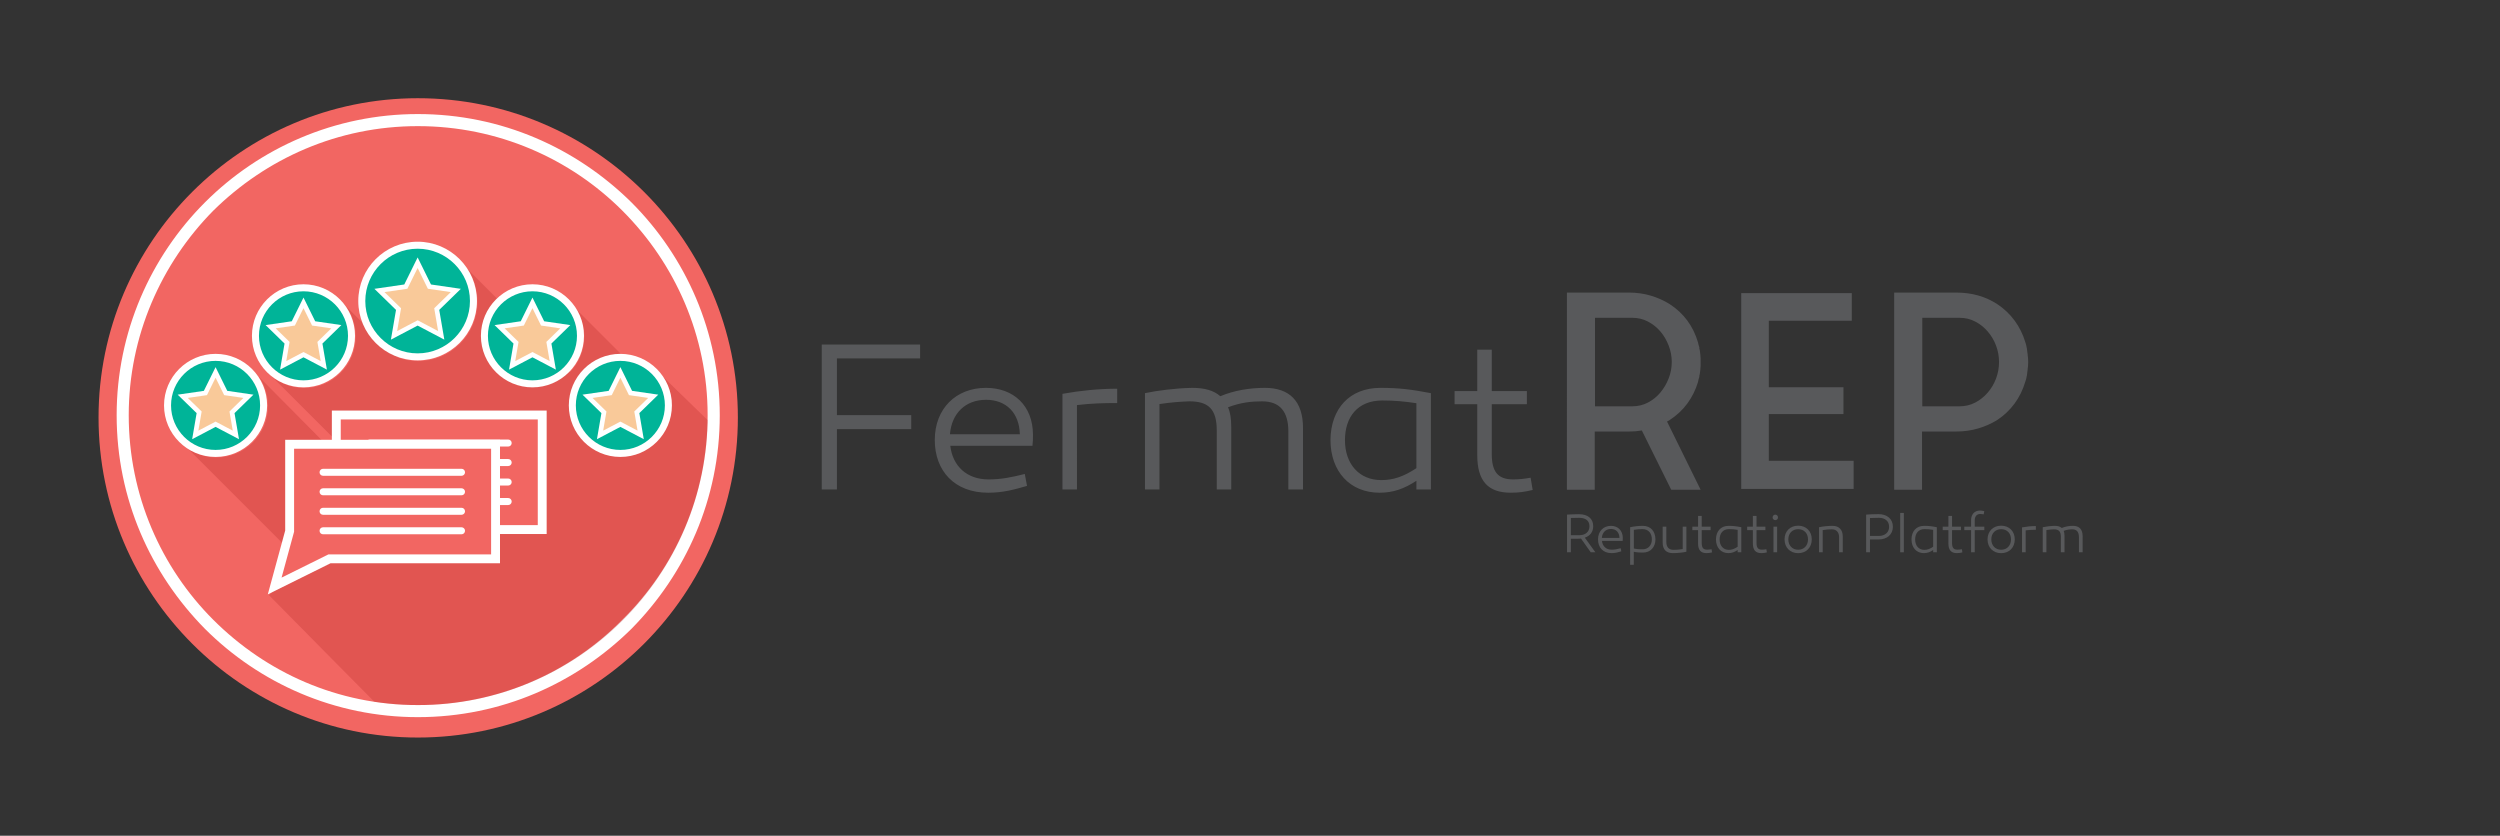 <?xml version="1.0" encoding="utf-8"?>
<!-- Generator: Adobe Illustrator 16.0.0, SVG Export Plug-In . SVG Version: 6.00 Build 0)  -->
<!DOCTYPE svg PUBLIC "-//W3C//DTD SVG 1.1//EN" "http://www.w3.org/Graphics/SVG/1.1/DTD/svg11.dtd">
<svg version="1.1" xmlns="http://www.w3.org/2000/svg" xmlns:xlink="http://www.w3.org/1999/xlink" x="0px" y="0px"
	 width="415.68px" height="138.96px" viewBox="0 0 415.68 138.96" enable-background="new 0 0 415.68 138.96" xml:space="preserve">
<rect x="0" y="0" width="415.68" height="138.96" fill="#333333" stroke="none"/>
<g id="Capa_1">
	<path fill="#58595B" d="M139.156,69.026v-9.439h13.833v-2.296h-16.356v24.095h2.523V71.351h12.359v-2.325H139.156z M163.931,64.491
		c-4.961,0-8.504,3.43-8.504,8.675c0,5.102,3.26,8.759,8.873,8.759c2.466,0,4.309-0.511,6.463-1.134l-0.369-1.984
		c-2.239,0.566-3.94,0.907-6.038,0.907c-3.6,0-5.953-2.212-6.35-5.585h13.663c0.085-0.793,0.085-1.076,0.085-1.871
		C171.727,67.467,168.551,64.491,163.931,64.491z M163.959,66.475c3.316,0,5.527,2.154,5.612,5.726H157.95
		C158.233,68.743,160.501,66.475,163.959,66.475z M185.758,64.633c-3.033,0-6.123,0.312-9.1,0.85v15.903h2.41V67.354
		c2.409-0.284,4.365-0.34,6.69-0.34V64.633z M210.307,64.491c-2.495,0-5.131,0.425-7.399,1.389
		c-1.105-0.964-2.608-1.389-4.706-1.389c-2.778,0.057-5.812,0.454-7.824,0.879v16.017h2.409V67.184
		c1.871-0.284,3.402-0.397,4.961-0.454c3.175,0,4.564,1.275,4.564,4.847v9.809h2.409V70.982c0-1.389-0.17-2.466-0.539-3.259
		c2.069-0.794,3.855-0.992,5.669-0.992c2.977,0,4.366,1.729,4.366,5.017v9.639h2.438V71.181
		C216.657,66.646,214.36,64.491,210.307,64.491z M229.526,64.491c-5.131,0-8.249,3.458-8.306,8.646c0,5.273,3.26,8.788,8.164,8.788
		c2.268,0,4.082-0.651,6.123-1.984v1.446h2.409V65.37C234.628,64.746,232.616,64.491,229.526,64.491z M229.838,66.589
		c1.955,0,3.628,0.142,5.669,0.453v10.8c-2.183,1.446-3.884,1.984-5.84,1.984c-3.685,0-6.038-2.692-6.038-6.634
		C223.629,69.31,225.756,66.589,229.838,66.589z M254.5,79.429c-1.049,0.199-2.04,0.284-2.919,0.284
		c-2.552,0-3.544-1.304-3.544-4.252v-8.249h5.839v-2.183h-5.839v-6.888h-2.409v6.888h-3.771v2.183h3.771v8.476
		c0,4.28,1.785,6.236,5.556,6.236c1.417,0,2.325-0.142,3.657-0.454L254.5,79.429z"/>
	<g>
		<path fill="#58595B" d="M262.878,89.553c-0.151,0.009-0.313,0.019-0.474,0.019h-1.216v2.258h-0.635v-6.267
			c0.599-0.028,1.296-0.065,2.003-0.065c1.403,0,2.352,0.691,2.352,2c0,0.949-0.537,1.613-1.396,1.899l1.753,2.433h-0.769
			L262.878,89.553z M262.611,88.991c0.983,0,1.672-0.553,1.672-1.493c0-0.958-0.688-1.4-1.708-1.4c-0.474,0-0.876,0.009-1.386,0.027
			v2.866H262.611z"/>
		<path fill="#58595B" d="M269.827,89.452c0,0.212,0,0.286-0.026,0.488h-3.442c0.099,0.876,0.688,1.456,1.601,1.456
			c0.527,0,0.957-0.092,1.52-0.239l0.099,0.517c-0.545,0.165-1.011,0.295-1.636,0.295c-1.413,0-2.236-0.95-2.236-2.276
			c0-1.364,0.895-2.259,2.146-2.259C269.013,87.433,269.818,88.208,269.827,89.452z M266.34,89.443h2.933
			c-0.019-0.931-0.581-1.493-1.413-1.493C266.984,87.95,266.412,88.54,266.34,89.443z"/>
		<path fill="#58595B" d="M275.255,89.682c0,1.281-0.822,2.193-2.057,2.193c-0.527,0-0.858,0-1.547-0.129v2.166h-0.607v-6.249
			c0.644-0.138,1.341-0.23,2.119-0.23C274.459,87.433,275.238,88.336,275.255,89.682z M274.657,89.701
			c0-1.014-0.536-1.724-1.564-1.724c-0.492,0-0.912,0.037-1.431,0.12v3.105c0.715,0.139,1.027,0.129,1.475,0.129
			C274.067,91.332,274.657,90.631,274.657,89.701z"/>
		<path fill="#58595B" d="M280.399,91.738c-0.608,0.147-1.521,0.23-2.263,0.23c-1.037,0-1.681-0.554-1.681-1.742v-2.654h0.608v2.534
			c0,0.857,0.42,1.318,1.188,1.318c0.456,0,0.975-0.037,1.538-0.129v-3.724h0.608V91.738z"/>
		<path fill="#58595B" d="M284.665,91.848c-0.331,0.083-0.563,0.12-0.921,0.12c-0.947,0-1.403-0.507-1.403-1.622v-2.203h-0.948
			v-0.571h0.948v-1.788h0.607v1.788h1.476v0.571h-1.476v2.147c0,0.765,0.251,1.105,0.895,1.105c0.224,0,0.474-0.027,0.742-0.073
			L284.665,91.848z"/>
		<path fill="#58595B" d="M289.53,87.664v4.166h-0.608v-0.378c-0.519,0.351-0.975,0.517-1.547,0.517
			c-1.233,0-2.057-0.913-2.057-2.286c0.01-1.346,0.796-2.249,2.093-2.249C288.189,87.433,288.699,87.498,289.53,87.664z
			 M285.926,89.701c0,1.022,0.59,1.724,1.521,1.724c0.491,0,0.921-0.139,1.475-0.517v-2.811c-0.519-0.083-0.938-0.12-1.431-0.12
			C286.462,87.977,285.926,88.687,285.926,89.701z"/>
		<path fill="#58595B" d="M293.778,91.848c-0.331,0.083-0.563,0.12-0.921,0.12c-0.947,0-1.403-0.507-1.403-1.622v-2.203h-0.948
			v-0.571h0.948v-1.788h0.607v1.788h1.476v0.571h-1.476v2.147c0,0.765,0.251,1.105,0.895,1.105c0.224,0,0.474-0.027,0.742-0.073
			L293.778,91.848z"/>
		<path fill="#58595B" d="M294.736,86.033c0-0.268,0.196-0.461,0.447-0.461c0.25,0,0.446,0.193,0.446,0.461
			c0,0.258-0.196,0.451-0.446,0.451C294.932,86.484,294.736,86.291,294.736,86.033z M295.487,91.83h-0.608v-4.258h0.608V91.83z"/>
		<path fill="#58595B" d="M301.246,89.682c0,1.373-0.938,2.295-2.262,2.295s-2.263-0.922-2.263-2.295
			c0-1.364,0.939-2.276,2.263-2.276S301.246,88.318,301.246,89.682z M300.621,89.682c0-1.023-0.671-1.695-1.637-1.695
			c-0.957,0-1.637,0.672-1.637,1.695c0,1.032,0.68,1.724,1.637,1.724C299.95,91.406,300.621,90.714,300.621,89.682z"/>
		<path fill="#58595B" d="M306.398,89.175v2.654h-0.608v-2.507c0-0.82-0.447-1.309-1.189-1.309c-0.456,0-0.975,0.027-1.538,0.129
			v3.687h-0.607v-4.166c0.607-0.138,1.52-0.23,2.262-0.23C305.763,87.433,306.398,88.087,306.398,89.175z"/>
		<path fill="#58595B" d="M314.732,87.599c0,1.263-0.966,2.102-2.387,2.102h-1.422v2.129h-0.635v-6.267
			c0.68-0.047,1.358-0.074,2.057-0.074C313.766,85.489,314.732,86.263,314.732,87.599z M312.408,89.111
			c1.001,0,1.698-0.599,1.698-1.502c0-0.986-0.697-1.512-1.698-1.512c-0.483,0-0.939,0.009-1.484,0.037v2.977H312.408z"/>
		<path fill="#58595B" d="M316.557,91.83h-0.607v-6.544h0.607V91.83z"/>
		<path fill="#58595B" d="M322.04,87.664v4.166h-0.608v-0.378c-0.519,0.351-0.975,0.517-1.547,0.517
			c-1.233,0-2.057-0.913-2.057-2.286c0.01-1.346,0.796-2.249,2.093-2.249C320.699,87.433,321.208,87.498,322.04,87.664z
			 M318.436,89.701c0,1.022,0.59,1.724,1.521,1.724c0.491,0,0.921-0.139,1.475-0.517v-2.811c-0.519-0.083-0.938-0.12-1.431-0.12
			C318.972,87.977,318.436,88.687,318.436,89.701z"/>
		<path fill="#58595B" d="M326.288,91.848c-0.331,0.083-0.563,0.12-0.921,0.12c-0.947,0-1.403-0.507-1.403-1.622v-2.203h-0.948
			v-0.571h0.948v-1.788h0.607v1.788h1.476v0.571h-1.476v2.147c0,0.765,0.251,1.105,0.895,1.105c0.224,0,0.474-0.027,0.742-0.073
			L326.288,91.848z"/>
		<path fill="#58595B" d="M328.344,88.143v3.687h-0.607v-3.687h-1.127v-0.571h1.127v-1.078c0-0.996,0.599-1.604,1.475-1.604
			c0.224,0,0.466,0.036,0.716,0.101l-0.099,0.535c-0.205-0.037-0.402-0.064-0.599-0.064c-0.527,0-0.886,0.387-0.886,1.041v1.069
			h1.592v0.571H328.344z"/>
		<path fill="#58595B" d="M334.998,89.682c0,1.373-0.938,2.295-2.262,2.295s-2.263-0.922-2.263-2.295
			c0-1.364,0.939-2.276,2.263-2.276S334.998,88.318,334.998,89.682z M334.373,89.682c0-1.023-0.671-1.695-1.637-1.695
			c-0.957,0-1.637,0.672-1.637,1.695c0,1.032,0.68,1.724,1.637,1.724C333.702,91.406,334.373,90.714,334.373,89.682z"/>
		<path fill="#58595B" d="M338.504,88.087c-0.59,0-1.082,0.019-1.69,0.093v3.649h-0.607v-4.138c0.751-0.139,1.528-0.222,2.298-0.222
			V88.087z"/>
		<path fill="#58595B" d="M346.285,89.175v2.654h-0.617v-2.507c0-0.857-0.349-1.309-1.1-1.309c-0.456,0-0.912,0.055-1.431,0.258
			c0.089,0.212,0.134,0.488,0.134,0.848v2.71h-0.608v-2.553c0-0.931-0.349-1.263-1.153-1.263c-0.394,0.019-0.777,0.046-1.252,0.12
			v3.695h-0.607v-4.166c0.51-0.11,1.278-0.212,1.976-0.23c0.528,0,0.912,0.111,1.189,0.359c0.572-0.248,1.234-0.359,1.869-0.359
			C345.704,87.433,346.285,87.996,346.285,89.175z"/>
	</g>
	<g>
		<path fill="#58595B" d="M282.336,63.5c-0.404,1.338-1.002,2.542-1.795,3.613c-0.794,1.071-1.767,1.978-2.92,2.721
			c-0.059,0.06-0.13,0.104-0.217,0.134c-0.086,0.03-0.158,0.075-0.216,0.134l5.58,11.33h-4.888l-4.889-9.857
			c-0.346,0.06-0.691,0.104-1.038,0.134c-0.346,0.029-0.721,0.044-1.124,0.044h-5.667v9.68h-4.629V48.646h10.296
			c1.297,0,2.516,0.172,3.655,0.513c1.139,0.342,2.184,0.811,3.136,1.405c2.336,1.517,3.907,3.643,4.715,6.378
			c0.028,0.149,0.058,0.283,0.087,0.402c0.028,0.119,0.071,0.253,0.13,0.401v0.223c0.057,0.149,0.093,0.313,0.107,0.491
			c0.015,0.179,0.036,0.357,0.065,0.535v0.045c0.028,0.178,0.043,0.357,0.043,0.535s0,0.372,0,0.58v0.044v0.089
			c0,0.178,0,0.356,0,0.535c0,0.178-0.015,0.357-0.043,0.535v0.089c-0.029,0.178-0.051,0.35-0.065,0.513
			c-0.015,0.164-0.051,0.334-0.107,0.513v0.178C282.437,62.98,282.365,63.262,282.336,63.5z M271.392,67.559
			c0.952,0,1.824-0.208,2.617-0.626s1.478-0.97,2.055-1.655c0.577-0.686,1.038-1.469,1.385-2.35
			c0.346-0.879,0.519-1.796,0.519-2.751c0-0.924-0.173-1.834-0.519-2.729c-0.347-0.895-0.808-1.678-1.385-2.349
			c-0.577-0.671-1.262-1.216-2.055-1.633s-1.665-0.626-2.617-0.626h-6.186v14.72H271.392z"/>
		<path fill="#58595B" d="M294.103,76.614h14.102v4.684h-18.688V48.736h18.385v4.594h-13.799v5.153v2.666v3.243h12.414v4.46h-12.414
			V76.614z"/>
		<path fill="#58595B" d="M337.143,59.04c0.028,0.178,0.05,0.357,0.064,0.535s0.021,0.372,0.021,0.58v0.044v0.044
			c0,0.208-0.007,0.401-0.021,0.58c-0.015,0.178-0.036,0.357-0.064,0.535v0.044l-0.13,1.071c-0.029,0.03-0.043,0.089-0.043,0.178
			c-0.029,0.149-0.059,0.283-0.087,0.401c-0.029,0.119-0.072,0.253-0.13,0.401c-0.404,1.368-1.002,2.587-1.795,3.658
			c-0.794,1.071-1.752,1.978-2.877,2.721c-0.951,0.596-2.005,1.063-3.157,1.405c-1.154,0.342-2.38,0.513-3.677,0.513h-5.667v9.68
			h-4.629V48.646h10.296c2.595,0,4.873,0.64,6.834,1.918c1.125,0.744,2.083,1.65,2.877,2.721c0.793,1.07,1.391,2.275,1.795,3.613
			c0.115,0.328,0.188,0.61,0.217,0.848c0,0.089,0.014,0.149,0.043,0.178c0.028,0.179,0.05,0.357,0.064,0.535
			c0.015,0.179,0.036,0.342,0.065,0.491V59.04z M325.809,67.559c0.952,0,1.824-0.208,2.617-0.625
			c0.793-0.416,1.485-0.966,2.076-1.65c0.591-0.684,1.053-1.464,1.385-2.342c0.331-0.877,0.497-1.791,0.497-2.743
			c0-0.951-0.166-1.866-0.497-2.743c-0.332-0.877-0.794-1.657-1.385-2.342c-0.591-0.684-1.283-1.233-2.076-1.65
			c-0.793-0.416-1.665-0.625-2.617-0.625h-6.186v14.72H325.809z"/>
	</g>
	<g>
		<g id="Capa_x0020_1_1_">
			<g id="_1168648256_1_">
				<g>
					<path fill="#F26662" d="M122.686,69.417c0-29.243-23.851-53.087-53.215-53.087c-29.242,0-53.086,23.845-53.086,53.087
						c0,29.363,23.845,53.215,53.086,53.215C98.835,122.631,122.686,98.78,122.686,69.417z"/>
				</g>
				<g>
					<path fill="#FFFFFF" d="M117.659,69.04c0-13.177-5.389-25.227-14.176-34.012c-8.662-8.662-20.711-14.056-34.012-14.056
						c-13.303,0-25.226,5.394-34.01,14.056C26.8,43.813,21.404,55.863,21.404,69.04c0,13.306,5.396,25.355,14.057,34.015
						c8.784,8.778,20.707,14.178,34.01,14.178c13.301,0,25.35-5.399,34.012-14.178C112.27,94.395,117.659,82.346,117.659,69.04z
						 M104.987,33.647c9.039,9.037,14.69,21.586,14.69,35.393c0,13.927-5.651,26.359-14.69,35.521
						c-9.16,9.029-21.585,14.68-35.516,14.68c-13.807,0-26.356-5.65-35.392-14.68c-9.035-9.162-14.683-21.594-14.683-35.521
						c0-13.807,5.647-26.356,14.683-35.393c9.036-9.035,21.585-14.681,35.392-14.681C83.402,18.966,95.827,24.612,104.987,33.647z"
						/>
				</g>
			</g>
		</g>
		<g>
			<path fill="#FFFFFF" d="M44.111,55.51l0.6-0.6C44.501,55.1,44.301,55.301,44.111,55.51z"/>
		</g>
		<g>
			<path fill="#FFFFFF" d="M55.62,54.421l1.68,1.681C56.82,55.467,56.254,54.901,55.62,54.421z"/>
		</g>
		<g>
			<path fill="#FFFFFF" d="M96.592,67.318l1.045-1.045C97.26,66.591,96.911,66.94,96.592,67.318z"/>
		</g>
		<g>
			<path fill="#FFFFFF" d="M108.101,65.84l2.037,2.037C109.579,67.089,108.889,66.4,108.101,65.84z"/>
		</g>
		<path fill="#FFFFFF" d="M29.72,66.841l0.136-0.136C29.81,66.75,29.765,66.796,29.72,66.841z"/>
		<g>
			<defs>
				<circle id="SVGID_1_" cx="69.537" cy="69.097" r="48.136"/>
			</defs>
			<clipPath id="SVGID_2_">
				<use xlink:href="#SVGID_1_"  overflow="visible"/>
			</clipPath>
			<g opacity="0.2" clip-path="url(#SVGID_2_)">
				<path fill="#991111" d="M110.166,62.571c0.963,1.354,1.538,2.998,1.572,4.773L95.894,51.5c0.801,1.301,1.263,2.831,1.263,4.468
					c0,2.269-0.89,4.333-2.336,5.866L77.77,44.783c1.028,1.555,1.628,3.415,1.628,5.413c0,5.431-4.419,9.848-9.848,9.848
					c-1.257,0-2.457-0.241-3.562-0.672l-8.553-8.553c1.084,1.433,1.728,3.217,1.728,5.148c0,4.717-3.837,8.554-8.553,8.554
					c-2.116,0-4.054-0.774-5.548-2.052l10.235,10.224v0.509l-1.763,0.019L43.042,62.635c0.965,1.385,1.533,3.066,1.533,4.878
					c0,4.717-3.837,8.554-8.553,8.554c-1.748,0-3.375-0.528-4.73-1.432L50.17,93.514l-5.448,5.448c0,0,21.667,21.974,23.519,23.727
					c33.198,0.691,52.611-26.587,54.177-48.209L110.166,62.571z"/>
			</g>
		</g>
		<g>
			<g>
				<g>
					<circle fill="#00B498" cx="50.461" cy="55.838" r="7.987"/>
					<path fill="#FFFFFF" d="M50.461,64.409c-4.726,0-8.571-3.845-8.571-8.571c0-4.726,3.845-8.571,8.571-8.571
						c4.726,0,8.57,3.845,8.57,8.571C59.032,60.564,55.187,64.409,50.461,64.409z M50.461,48.434c-4.082,0-7.403,3.321-7.403,7.404
						s3.321,7.403,7.403,7.403s7.403-3.321,7.403-7.403S54.543,48.434,50.461,48.434z"/>
				</g>
				<g>
					<polygon fill="#F9C999" points="50.462,50.353 52.15,53.774 55.925,54.323 53.193,56.986 53.838,60.746 50.462,58.97 
						47.085,60.746 47.73,56.986 44.998,54.323 48.773,53.774 					"/>
					<path fill="#FFFFFF" d="M54.355,61.458l-3.893-2.048l-3.894,2.048l0.744-4.336l-3.15-3.07l4.353-0.633l1.947-3.945l1.946,3.945
						l4.353,0.633l-3.149,3.07L54.355,61.458z M45.834,54.595l2.314,2.255l-0.546,3.184l2.86-1.504l2.86,1.504l-0.547-3.184
						l2.313-2.255l-3.197-0.465l-1.43-2.897l-1.43,2.897L45.834,54.595z"/>
				</g>
			</g>
			<g>
				<g>
					<circle fill="#00B498" cx="69.439" cy="50.056" r="9.284"/>
					<path fill="#FFFFFF" d="M69.439,59.923c-5.44,0-9.867-4.426-9.867-9.867s4.427-9.868,9.867-9.868
						c5.441,0,9.868,4.427,9.868,9.868S74.88,59.923,69.439,59.923z M69.439,41.355c-4.797,0-8.7,3.903-8.7,8.701
						c0,4.797,3.903,8.7,8.7,8.7c4.798,0,8.701-3.903,8.701-8.7C78.14,45.258,74.237,41.355,69.439,41.355z"/>
				</g>
				<g>
					<polygon fill="#F9C999" points="69.44,43.681 71.402,47.657 75.79,48.295 72.615,51.39 73.364,55.761 69.44,53.696 
						65.514,55.761 66.264,51.39 63.089,48.295 67.477,47.657 					"/>
					<path fill="#FFFFFF" d="M73.88,56.472l-4.44-2.336l-4.442,2.336l0.849-4.946l-3.594-3.502l4.966-0.722l2.222-4.5l2.22,4.5
						l4.965,0.722l-3.593,3.502L73.88,56.472z M63.925,48.566l2.758,2.687l-0.651,3.795l3.409-1.793l3.407,1.793l-0.65-3.795
						l2.757-2.687l-3.811-0.554L69.44,44.56l-1.705,3.453L63.925,48.566z"/>
				</g>
			</g>
			<g>
				<g>
					<circle fill="#00B498" cx="88.533" cy="55.838" r="7.987"/>
					<path fill="#FFFFFF" d="M88.533,64.409c-4.727,0-8.571-3.845-8.571-8.571c0-4.726,3.845-8.571,8.571-8.571
						c4.726,0,8.57,3.845,8.57,8.571C97.103,60.564,93.258,64.409,88.533,64.409z M88.533,48.434c-4.083,0-7.404,3.321-7.404,7.404
						s3.321,7.403,7.404,7.403c4.082,0,7.403-3.321,7.403-7.403S92.615,48.434,88.533,48.434z"/>
				</g>
				<g>
					<polygon fill="#F9C999" points="88.533,50.353 90.221,53.774 93.996,54.323 91.264,56.986 91.91,60.746 88.533,58.97 
						85.156,60.746 85.8,56.986 83.069,54.323 86.844,53.774 					"/>
					<path fill="#FFFFFF" d="M92.426,61.458l-3.894-2.048l-3.895,2.048l0.744-4.336l-3.15-3.07l4.354-0.633l1.947-3.944l1.946,3.944
						l4.353,0.633l-3.149,3.07L92.426,61.458z M83.905,54.595l2.313,2.255l-0.546,3.184l2.86-1.504l2.86,1.504l-0.547-3.184
						l2.313-2.255l-3.197-0.465l-1.43-2.897l-1.431,2.897L83.905,54.595z"/>
				</g>
			</g>
			<g>
				<g>
					<circle fill="#00B498" cx="103.15" cy="67.407" r="7.987"/>
					<path fill="#FFFFFF" d="M103.15,75.977c-4.727,0-8.571-3.844-8.571-8.57c0-4.726,3.845-8.57,8.571-8.57
						c4.726,0,8.571,3.845,8.571,8.57C111.721,72.133,107.875,75.977,103.15,75.977z M103.15,60.003
						c-4.083,0-7.404,3.321-7.404,7.403s3.321,7.404,7.404,7.404c4.082,0,7.403-3.322,7.403-7.404S107.232,60.003,103.15,60.003z"/>
				</g>
				<g>
					<polygon fill="#F9C999" points="103.151,61.922 104.838,65.344 108.614,65.892 105.882,68.555 106.527,72.315 103.151,70.54 
						99.774,72.315 100.418,68.555 97.687,65.892 101.462,65.344 					"/>
					<path fill="#FFFFFF" d="M107.043,73.026l-3.893-2.047l-3.895,2.047L100,68.69l-3.15-3.07l4.354-0.632l1.947-3.945l1.945,3.945
						l4.354,0.632l-3.149,3.07L107.043,73.026z M103.151,70.099l2.859,1.505l-0.546-3.185l2.313-2.255l-3.198-0.464l-1.429-2.898
						l-1.431,2.898l-3.197,0.464l2.313,2.255l-0.546,3.185L103.151,70.099z"/>
				</g>
			</g>
			<g>
				<g>
					<circle fill="#00B498" cx="35.844" cy="67.407" r="7.987"/>
					<path fill="#FFFFFF" d="M35.844,75.977c-4.726,0-8.571-3.844-8.571-8.57c0-4.726,3.845-8.57,8.571-8.57s8.571,3.845,8.571,8.57
						C44.415,72.133,40.57,75.977,35.844,75.977z M35.844,60.003c-4.082,0-7.404,3.321-7.404,7.403s3.322,7.404,7.404,7.404
						c4.083,0,7.403-3.322,7.403-7.404S39.926,60.003,35.844,60.003z"/>
				</g>
				<g>
					<polygon fill="#F9C999" points="35.844,61.922 37.532,65.344 41.307,65.892 38.576,68.555 39.221,72.315 35.844,70.54 
						32.467,72.315 33.112,68.555 30.38,65.892 34.155,65.344 					"/>
					<path fill="#FFFFFF" d="M39.737,73.026l-3.894-2.047l-3.894,2.047l0.744-4.335l-3.15-3.07l4.353-0.632l1.947-3.945l1.947,3.945
						l4.352,0.632l-3.149,3.07L39.737,73.026z M35.844,70.099l2.86,1.505l-0.546-3.185l2.313-2.255l-3.197-0.464l-1.43-2.898
						l-1.43,2.898l-3.197,0.464l2.314,2.255l-0.547,3.185L35.844,70.099z"/>
				</g>
			</g>
			<g>
				<g>
					<polygon fill="#F26662" points="55.917,88.051 62.545,88.051 90.155,88.051 90.155,69.003 55.917,69.003 55.917,83.45 					"/>
					<path fill="#FFFFFF" d="M90.894,88.792H55.178V68.264h35.716V88.792z M56.656,87.313h32.76v-17.57h-32.76V87.313z"/>
				</g>
				<g>
					<g>
						<path fill="#FFFFFF" d="M84.497,83.975H61.473c-0.322,0-0.583-0.262-0.583-0.584s0.261-0.584,0.583-0.584h23.024
							c0.322,0,0.583,0.262,0.583,0.584S84.819,83.975,84.497,83.975z"/>
					</g>
					<g>
						<path fill="#FFFFFF" d="M84.497,80.731H61.473c-0.322,0-0.583-0.261-0.583-0.583s0.261-0.583,0.583-0.583h23.024
							c0.322,0,0.583,0.261,0.583,0.583S84.819,80.731,84.497,80.731z"/>
					</g>
					<g>
						<path fill="#FFFFFF" d="M84.497,77.49H61.473c-0.322,0-0.583-0.261-0.583-0.583s0.261-0.584,0.583-0.584h23.024
							c0.322,0,0.583,0.262,0.583,0.584S84.819,77.49,84.497,77.49z"/>
					</g>
					<g>
						<path fill="#FFFFFF" d="M84.497,74.249H61.473c-0.322,0-0.583-0.262-0.583-0.584s0.261-0.584,0.583-0.584h23.024
							c0.322,0,0.583,0.262,0.583,0.584S84.819,74.249,84.497,74.249z"/>
					</g>
				</g>
			</g>
			<g>
				<g>
					<polygon fill="#F26662" points="45.673,97.434 54.788,92.915 82.397,92.915 82.397,73.867 48.159,73.867 48.159,88.313 					
						"/>
					<path fill="#FFFFFF" d="M44.527,98.827l2.893-10.612V73.127h35.716v20.527H54.961L44.527,98.827z M48.898,74.606v13.807
						l-2.08,7.628l7.796-3.864h27.043v-17.57H48.898z"/>
				</g>
				<g>
					<g>
						<path fill="#FFFFFF" d="M76.739,88.838H53.715c-0.322,0-0.583-0.262-0.583-0.584s0.261-0.584,0.583-0.584h23.024
							c0.322,0,0.583,0.262,0.583,0.584S77.061,88.838,76.739,88.838z"/>
					</g>
					<g>
						<path fill="#FFFFFF" d="M76.739,85.595H53.715c-0.322,0-0.583-0.262-0.583-0.584c0-0.321,0.261-0.583,0.583-0.583h23.024
							c0.322,0,0.583,0.262,0.583,0.583C77.322,85.333,77.061,85.595,76.739,85.595z"/>
					</g>
					<g>
						<path fill="#FFFFFF" d="M76.739,82.354H53.715c-0.322,0-0.583-0.262-0.583-0.584s0.261-0.584,0.583-0.584h23.024
							c0.322,0,0.583,0.262,0.583,0.584S77.061,82.354,76.739,82.354z"/>
					</g>
					<g>
						<path fill="#FFFFFF" d="M76.739,79.112H53.715c-0.322,0-0.583-0.262-0.583-0.584s0.261-0.584,0.583-0.584h23.024
							c0.322,0,0.583,0.262,0.583,0.584S77.061,79.112,76.739,79.112z"/>
					</g>
				</g>
			</g>
		</g>
	</g>
</g>
<g id="Capa_2">
</g>
</svg>
